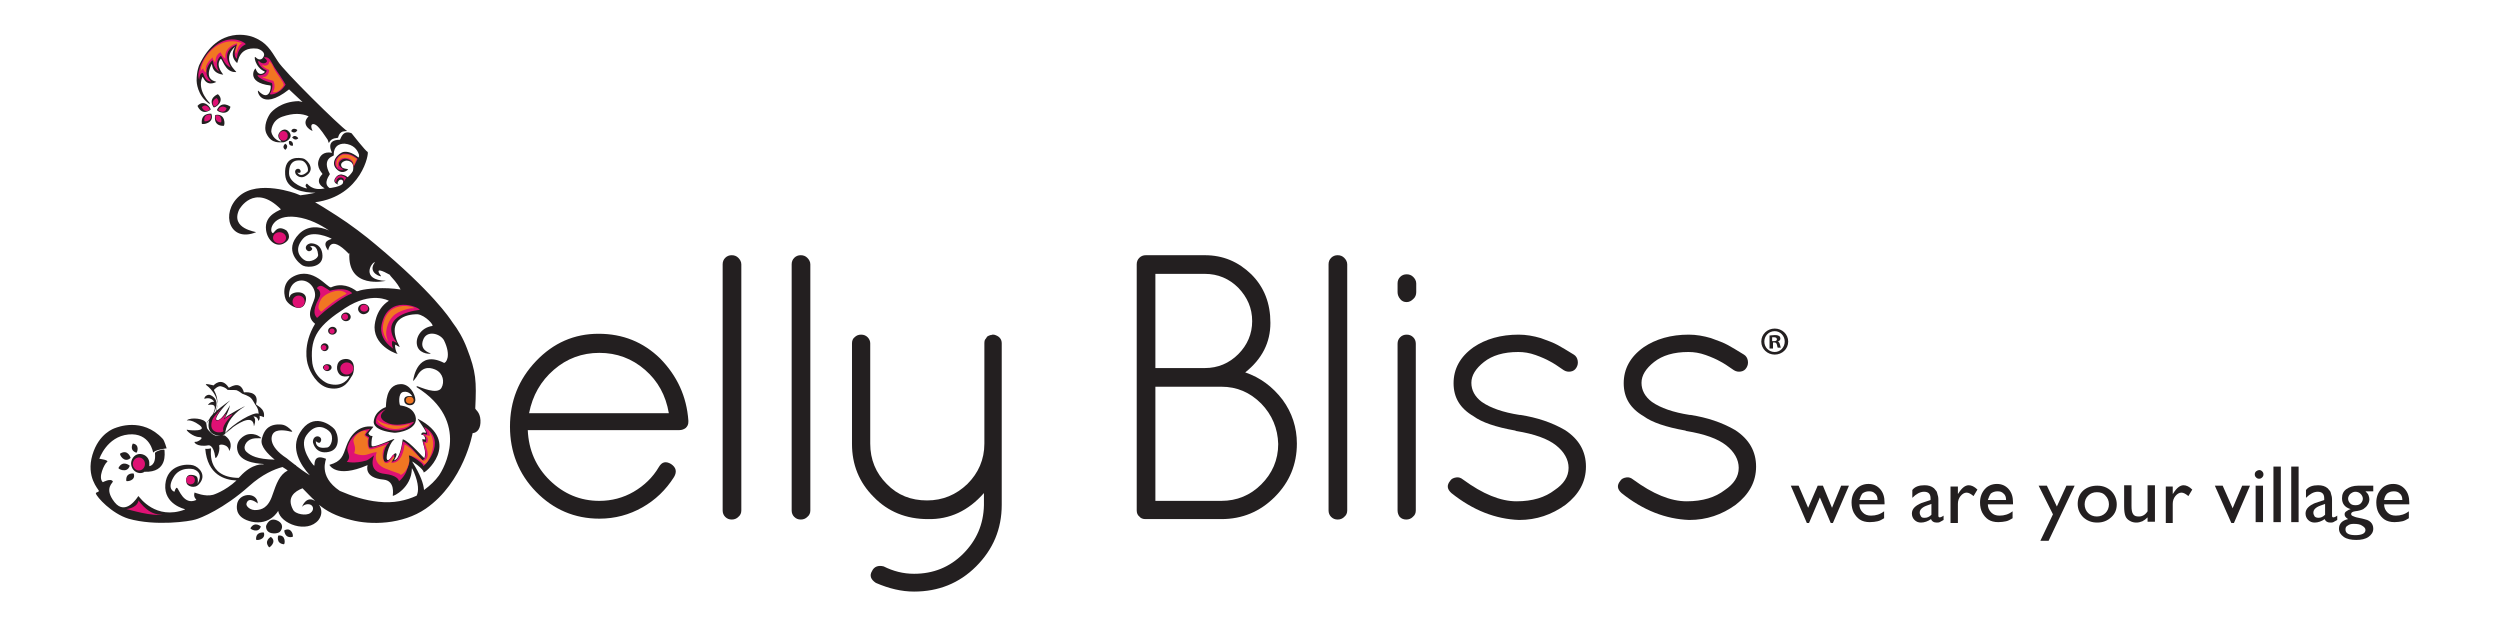 <?xml version="1.0" encoding="utf-8"?>
<!-- Generator: Adobe Illustrator 20.1.0, SVG Export Plug-In . SVG Version: 6.00 Build 0)  -->
<svg version="1.1" id="Layer_1" xmlns="http://www.w3.org/2000/svg" xmlns:xlink="http://www.w3.org/1999/xlink" x="0px" y="0px"
	 viewBox="0 0 576 144" style="enable-background:new 0 0 576 144;" xml:space="preserve">
<style type="text/css">
	.st0{fill:#231F20;}
	.st1{fill:#DF1174;}
	.st2{fill:#F17622;}
</style>
<g>
	<g>
		<g>
			<g>
				<path class="st0" d="M30.8,109.1c0,0-1.9-0.3-1.7,1.7C29.1,111,31.4,110.8,30.8,109.1z M29.9,107.3c0,0-1.6-1.4-2.6,0.5
					C27.1,108,29.3,109.2,29.9,107.3z M37.9,103.7c0-0.4-2.2,0.3-2.2,0.7c0.3,2.9-1.3,3-1.3,3l-0.1,0.2c0.1-0.1,0.1-0.3,0.1-0.4
					c0-0.1,0-0.2,0-0.3c0.1-1.2-0.8-2.2-2-2.3c-1.2-0.1-2.1,0.9-2.2,2.1c0,1.2,0.8,2.2,2,2.3c0.5,0,0.9-0.1,1.2-0.4l-0.1,0.1
					C38.7,108.9,37.9,104.3,37.9,103.7z M30.1,105.5c0,0-0.6-2.1-2.4-1C27.4,104.6,28.6,106.9,30.1,105.5z M30.6,102.2
					c0,0-0.9,1.5,0.8,2.1C31.6,104.4,32.3,102.4,30.6,102.2z M110.7,96.8c-0.1-1.9-1.2-2.4-1.2-2.7c0.3-6.3,0.2-8.4-1.9-13.8
					c-0.9-2.4-2.1-4.4-3.4-6.1c-0.6-0.9-4.5-6.9-17.7-17.9c-2.1-1.8-5.9-4.7-8.9-6.6c-0.4-0.2-2.4-1.6-5-3.1
					C83.4,45.2,85.1,35.1,84.7,35c-0.4-0.1-3.7-4.3-3.7-4.3c-2.2-0.9-2.5,1.5-2.7,1.5c-3.6,0-1.7,3.1-1.8,3c-2.1-0.4-2.8,0.9-3,1.5
					c-0.8,1.9,0.9,3.3,0.8,3.4c-2,2,0.2,3.1,0.5,3.3c-3,0.7-4-1.2-4.1-1.1c-0.7,0.5,0.1,1,0,1.1c-0.1,0.1-4-1-4.1-3.4
					c-0.1-3.4,2.2-3.1,2.9-3c1.1,0.2,1.8,2.1,1.3,2.6c-1.4,1.3-2.1,0.5-2.3,0.1c0.2,0.2,0.5,0.1,0.6,0.1c0.3-0.1,0.2-0.8-0.3-0.9
					c-0.6-0.1-1.1,0.5-0.6,1.3c0.1,0.1,1.2,1.5,2.9-0.2c1.4-1.5-0.6-3.4-1.3-3.5c-0.6-0.1-4.4-0.9-4.1,3.7c0.2,3.6,4.4,4.2,7,4.2
					c-1.3,0.3-2.7,0.5-3.5,0.6c-0.3-0.1-0.7-0.3-1-0.4c0,0-8.7-3.3-13.1,0.6c-4.4,3.9-2.2,10.8,3.9,8.3c0.2-0.1-6-0.7-3.9-5.2
					c0,0,3.4-6.3,9.6-0.1c0.2,0.2-3.9,1.1-3.4,4.8c0.3,2.4,2.4,4.3,4.4,2.9c1.8-1.2,0.3-2.8,0.3-2.8c-2.3-1.5-2.8,0.8-3.2,0.6
					c-0.9-0.6,0-4.4,5.5-3.7c3,0.4,5.6,1.8,7.5,3.1c-2.3-1-4.9-1.2-6.9,0.8c-3.7,3.8,0.1,6.9,0.9,7.3c1.3,0.6,4.6,0.3,4.5-2.3
					c-0.1-3-2.7-2.9-2.9-2.8c-1.1,0.3-1.2,1.3-0.5,1.7c0.5,0.3,1.2-0.3,1-0.6c-0.1-0.1-0.3-0.5-0.6-0.4c0.6-0.2,1.8-0.4,2,1.9
					c0.1,0.9-1.9,1.9-3,1.3c-0.8-0.4-2.9-2.2-0.5-5c2-2.3,6.5-0.1,6.6,0c0.1,0.2-2.6,0.3-0.8,2.7c0.1,0.1,0.2-4,4.8,0.8
					c0,0,0-0.1,0.1-0.2c-0.5,8.5,8.4,6.4,8.4,6.4c-5.9-0.2-3.3-4.3-2.5-4.3c-1.9,2.5,1.6,3.5,1.4,3.2c-1.6-2.1,0.4-1.2,2-0.3
					c0.1,0.1,0.1,0.2,0.2,0.3c1.6,1.7,2,2.6,2.3,3.1c-3.8-0.6-7.8-0.2-9.3,0.2c-0.3,0.1-0.5,0.2-0.8,0.2c-1.3-1-3.5-2-5.9-0.9
					c-0.8,0.3-4.1-4.9-8.7-2.5c-2.9,1.5-2.1,4.9-1.6,5.6c1.1,1.6,4.1,2.8,4.5-0.2c0.3-2.4-3.5-2-3.7-0.8c-0.2,1.2-0.8-2.5,1.7-3.5
					c2.5-0.9,4.6,1.8,4,3.9c-0.5,1.8-2.2,4.1,0.1,5.9c-2.9,4.8-1.9,8.8-1.6,9.6c0.4,1.4,2,4.6,4.7,5.2c3.9,0.8,4.9-2.2,5.4-2.8
					c0.5-0.6,1.1-3.9-1.4-3.9c-2.5,0.1-2,2.5-2,2.5c0.6,2.4,2.9,1.2,2.8,1.5c-0.1,0.3-1.4,2.7-4.8,1.7c-0.2,0-3.6-1.4-3.8-5.4
					c-0.4-5.5,1.6-8.1,7.6-12c6.1-4,10.1-1.7,10.1-1.7c-3.3,2.1-3.3,6.1-3.3,6.1c0,4.7,5.8,6.4,5.3,6.1c-0.4-0.3-0.9-2.5-0.3-2
					c0.2,0.2,0.9,0.5,0.8,0.4c-0.1-0.2-0.2-0.4-0.6-1.2c-2.6-6.6,4.7-6.3,4.7-6.3c1.8,0.2,3.9,2.6,3.4,2.7c-2.7,0.4-4.1,2.9-3.4,4.8
					c0.7,1.8,3.3,1.7,3,1.5c-0.3-0.1-2.6-0.8-1.7-3.1c0.8-2.3,3.9-1.5,4.8,0.1c1.8,3.7,0.4,5.3,0,5.2c-6.1-3.1-7,3.5-7.1,4
					c-0.1,0.5,0.5-0.4,0.8-0.8c1.5-2.9,3.7-1.9,4.4-1.6c1.7,0.8,2.1,2.8,1.3,4.2c-1,1.6-4.8-0.2-5.5-0.4c-0.3-0.1-0.2,0.2-0.2,0.2
					c12.6,7.9,6.2,18.9,5.1,20.4c-0.8,1.1-1.9,2.2-3.4,3.3c-0.1-1.4-0.8-3.5-2.7-6.5c-0.3-0.4,2.7,1.7,2.6,2.4
					c-0.1,0.7,9.1-6.9-1.3-12.3c-0.4-0.2,2.5,3.4,1.7,3.2c-0.7-0.2-1,0.1-0.9,0.5c0,0,0.7-0.3,0.9,1c0,0.2-0.8-0.2-0.7,0.1
					c0.1,0.9,1,2.7,0.5,4.2c-0.1,0.3-3.2-3.7-5-4.3c0,0-0.4,3.6-1.5,4.6c-1.2,0.9,0.4-0.8,0-1.3c-0.4-0.5-1.2,1.4-1.9,1.5
					c-0.8,0.1,0.1-3.6,1.3-4.6c1.2-1.1-4.1,1.8-5,1.4c-0.2-0.1-0.1-1.7,0.1-2.2c0.2-0.4-0.4,0.2-0.9-0.7c-0.1-0.2,1.3-1.6,1.1-1.6
					c-3.5-0.5-5.4,2.2-6.2,4.5c-0.8,2.3-1.1,3.5-3.9,4.3c0,0,1.5,3.2,8.7,0.1c0.2-0.1,0.1,0,0.1,0s-1,2.9,3.7,3.3
					c2.7,0.3,2.1,3.4,2.1,3.7c0,0.3,4.4-1.8,4.4-6.3c0,0,0-0.2,0.5,0.9c1.1,2.7,1.1,4.4,0.6,5.4c-2.4,1.1-5.3,1.8-8.8,1.4
					c-3.1-0.3-6.1-1.3-8.9-2.5c-5.2-3.5-3-7.4-3.2-7.4c-3.1-1.3-2.5,1.6-2.7,1.6c-0.2,0-3.7-4.3-1.8-7c2.3-3.3,4.8-1.5,5.4-0.8
					c1,1.1,0.4,3.4-0.6,3.6c-2.5,0.4-2.7-0.9-2.6-1.6c0,0.4,0.5,0.4,0.6,0.5c0.4,0.2,0.9-0.7,0.4-1.2c-0.6-0.6-1.7-0.2-1.7,1
					c0,0.2,0.6,3,3.7,2.3c2.8-0.6,2.2-4.2,1.2-5.3c-0.7-0.8-4.9-4.1-7.9,0.9c-2.2,3.6,0.1,7.4,2.3,9.8c-1.3-0.8-2.4-1.6-3.3-2.3
					c0.1,0,0.1,0,0.2,0c-0.1,0-0.2-0.1-0.3-0.1c-1.2-0.9-1.9-1.5-1.9-1.5c-4.5-2.9-3.7-5.4-2.9-6c1.1-0.9,3.6-0.2,3.6-0.2
					s0.7,0.2,0.5-0.1c-1.6-1.7-2.4-1.5-3.5-1.5c-1.1,0.1-2.9,0.5-3.5,3.5c-0.3,1.5,1.3,3.2,3,4.6c-4.1-0.1-5.5-0.9-6.5-1.8
					c-1-0.9-0.2-2.6,1.3-3c1.2-0.3,2.3,0,2.1-0.2c-1.7-1.5-3.5-0.7-3.5-0.7s-2.8,1.1-1.9,3.9c0.9,2.8,5.7,2.7,5.9,2.8
					c0.1,0,0,0.1,0,0.1s-2.5-0.4-5.4,2.8c-0.1,0.1-0.2,0.2-0.3,0.3c-7.8-0.1-6.2-6.9-6.4-6.8c-0.8,0.2-1.3,0.1-1.3,0.1
					c0.5,6,4.5,7.2,7.2,7.3c-2.7,2.5-5.4,3.3-5.4,3.3c-1.9,0.5-4.1-0.5-4.2-0.5c-0.1-0.1-0.1,0.1-0.1,0.1c-0.3,1.1,0.6,1.5,0.4,1.6
					c-2.9,1.3-4-2.6-4.4-2.8c-0.3-0.2-0.6,0.9-0.6,0.9s-1.8-0.5-0.3-3.2c1.5-2.8,4.7-2,4.7-2c2.6,0.9,0.9,3.4,0.9,3.4
					c0.1-0.2,0.2-1.1-0.1-1.6c-0.3-0.4-1-0.5-1.5-0.5c-1.3,0.1-1,1.7-0.9,1.9c0.1,0.6,1.8,1.5,2.9,0.2c1.8-2,0-3.9-1.4-4.3
					c-1.4-0.4-6-0.2-6.4,4.4c-0.4,4.6,4.5,5.7,4.5,5.7l0,0.1c-6.7,2.5-10.4-2.8-10.6-3c-0.2-0.2-0.2,0-0.2,0s-2.8,4.6-5.4,1.3
					c-2.6-3.3-0.2-4.5-0.4-4.8c-0.5-0.8-2.3,0.2-2.3,0.2c-1.2-1.1,0.4-4.2,0.9-4.6c0.8-0.5-1.7-0.8-1.7-0.8s1.7-5.1,6.7-5.6
					c5-0.5,5.7,4.2,5.7,4.2c0.4-0.7,3.1-1,3.1-1s-0.5-1.8-0.9-2.2c-4.7-5.1-10.6-2.6-10.9-2.5c-0.3,0.1-3.8,1.2-5.3,6.2
					c-1.5,5.1,1.4,7.9,1.5,8.3c0,0.3-0.8,0.3-0.7,0.6c0.2,0.8,3.6,4.6,7.5,5.8c6.3,1.8,14.2,0.6,15.4,0.2c1.2-0.3,6.6-2.5,12.4-7.7
					c3-2.7,5.8-3.9,7.7-4.4c0.6,0.4,1,0.6,1.2,0.8c-1.9,1-2.6,3-3.5,5.6c-1,3.1-2.6,3.4-3.6,3.5c-1.5,0.2-2.6-0.9-2.4-1.5
					c0.5-1.8,2.6,0,2.6,0c-0.1-2.8-4.6-2.5-4.8,0.4c-0.1,0.9-0.1,3,3.4,3.8c4.3,0.9,6.1-2.5,6.1-2.5c0.5,3,6.7,5.3,9.3,2.1
					c0.9-1.2,0.8-2.5,0.1-3.5c1.7,1.4,3.8,2.6,7.4,3.5c4.5,1.2,11.8,1.1,17.2-2.6c8.8-6.1,10.8-17.4,10.8-17.4
					C110,99.7,110.8,98.7,110.7,96.8z M76.9,35.8c-0.1-2.8,2.2-2.7,2.5-2.7c2,0.2,2.9,1.3,3.3,2.5c0.1,0.5-0.1,0.7-0.1,0.7
					C81,35,79.9,34.9,79.2,35c-1.2,0.2-3.5,2.5-1.4,4.2c1.3,1.1,2.5-0.2,2.4-0.2c-0.1-0.1-1.3-0.1-1.5-0.6c-0.5-0.9,0.7-1.4,1.2-1.4
					c1.4,0.1,1.7,1.2,1.4,2.4c-0.1,0.3-1.2,1.6-1.3,1.4c-0.3-0.4-1-0.5-1.3-0.6c-0.1,0-0.9-0.1-1.5,0.9c-0.7,1.2,1,1.5,0.8,1.4
					c-0.2-0.1-0.4-0.2,0-0.8c0.4-0.6,1.3-0.3,1,0.5c-0.3,0.8-3.1,1.2-3.1,1.1c-1.6-1.1,0.1-3,0.1-3.2C74,36.4,76.9,36,76.9,35.8z
					 M71.3,116.2c0.9,0.2,1.2,1.3,0.2,2c-0.9,0.7-3.5,0.3-4-0.8c-1.5-2.8,0.4-4.2,2.2-4.9c1,1,1.9,2,2.9,2.9
					c-0.2-0.1-0.5-0.2-0.7-0.3c-1.7-0.4-2.4,1.9-2.4,1.9C69.5,116.7,70.3,116,71.3,116.2z M59,124.3c0,0.3,2.3,0.1,1.8-1.6
					C60.8,122.7,58.9,122.4,59,124.3z M65.5,122.2c0,0,0,1.9,1.9,1.5C67.7,123.5,67.2,121.3,65.5,122.2z M64.1,123.4
					c0,0-0.6,1.8,1.3,2C65.7,125.4,65.9,123.1,64.1,123.4z M62.4,123.7c0,0-1.7,0.9-0.4,2.4C62.1,126.2,63.9,124.8,62.4,123.7z
					 M60.1,121.3c0,0-1.4-1.3-2.4,0.4C57.6,121.9,59.6,123,60.1,121.3z M64.2,120.1c-2.2-1.3-2.9,1.1-2.9,1.1
					c-0.1,2,2.4,1.9,3.1,1.4C64.8,122.3,65.6,121,64.2,120.1z M93.2,92.6c0.2,0.9,2.3,1.3,2.5-0.4c0-1.4-1.4-3.8-3.4-3.7
					c-3.6,0.1-3.3,4.9-3.4,5.3c0,0-2.6,0.8-2.8,3.4c0,0.4,0.1,2,4.7,2.5c0.7,0.1,5.9-0.7,4.9-3.9c-0.8-2.3-3.3-2.3-3.5-2.4
					c-0.2-0.1-0.6-2.8,0.7-3.1c1.4-0.3,2.1,1,2.1,1S92.7,90.8,93.2,92.6z M78.6,73c0,0.5,0.5,1,1.1,1c0.6,0,1.1-0.4,1.1-1
					c0-0.5-0.5-1-1.1-1C79.1,72,78.6,72.5,78.6,73z M75.4,85.5c0.5,0,1-0.4,1-0.8c0-0.5-0.4-0.8-1-0.8s-1,0.4-1,0.8
					C74.5,85.1,74.9,85.5,75.4,85.5z M85.1,71.2c0-0.6-0.6-1.2-1.3-1.2c-0.7,0-1.3,0.5-1.3,1.2c0,0.6,0.6,1.2,1.3,1.2
					C84.6,72.3,85.1,71.8,85.1,71.2z M75.7,80c0-0.5-0.4-0.9-0.9-0.9c-0.5,0-0.9,0.4-0.9,0.9s0.4,0.9,0.9,0.9
					C75.3,80.9,75.7,80.5,75.7,80z M77.6,76.2c0-0.5-0.4-0.9-1-0.9c-0.5,0-1,0.4-1,0.9c0,0.5,0.4,0.9,1,0.9
					C77.1,77.1,77.6,76.7,77.6,76.2z M68.7,31.9c0.1-0.1-0.8-1.1-1.4-0.2C67.3,31.6,67.9,32.6,68.7,31.9z M66.6,32.5
					c0,0-0.3,1.1,0.8,1.1C67.6,33.6,67.6,32.3,66.6,32.5z M68.5,30c0.1-0.1-1.1-0.8-1.4,0.2C67.1,30.3,68,31,68.5,30z M65.7,34.5
					c0.1,0.1,1-0.9,0-1.4C65.7,33.2,64.8,33.8,65.7,34.5z M45.9,100.7c1.4,0-0.3,1.2-0.9,1.1c-0.6-0.1,0.3,1.3,3,0.8
					c0,0,1.2-0.3,1.6,2.8c0.1,0.6,1.2-1.2,0.9-2.7c-0.1-0.5,2.2-0.4,2.3,1.2c0,0.1,1.2-1.8-0.8-3.4c-0.8-0.7-1.9,0.6-3.3-0.7
					c-1.4-1.3-0.9-1.2-1.2-2.3c-0.3-1.1-3.5-1.4-4.4-0.7c-0.3,0.3,0.6-0.5,2.8,1.1c2.2,1.6-2.3,1.3-2.8,1.1
					C42.6,99,44.5,100.7,45.9,100.7z M56.2,90.4c-0.9-3.1-3.4-0.9-3.5-1.1c-1.7-2.6-3.5-0.5-3.5-0.5s-2.2-0.6-1.7-0.1
					c0,0,3.6,2.5,2.3,6.1c-0.2,0.2-0.4,0.3-0.6,0.5c0.8-1.5,1.3-3.4-0.8-4.3c-0.6-0.2-1.4,0.4-1.3,0.9c0,0,1.4-0.6,2.2,0.6
					c0.1,0.2-0.7-0.2-1.4,0.8c-0.1,0.1,2.3-0.7,1.4,1.5c-0.1,0.3-0.2,0.6-0.4,0.8c-0.3,0.3-0.5,0.6-0.6,0.8c0,0.1,0,0.1-0.1,0.2
					c-0.2,0.3-0.5,0.6-0.7,1c0,0,0.3-0.3,0.7-0.8c0,0.2-0.1,0.3-0.1,0.5c-0.1,0.1-0.1,0.1-0.2,0.2c0,0,0.1-0.1,0.2-0.2
					c-0.6,3.5,3.4,3.4,3.8,2.6c0,0,0-3.5,4.4-6.2c0.9-0.6-3.9,1.9-4.5,2.6c0.3-0.5,1-1.9,1.2-2.9c0-0.2-1.7,3.4-2.9,3.4
					c-1.2,0,1.4-3.2,2.9-4.5c0.2-0.2-1.9,1.3-3.3,2.5c0.5-1.3,0.7-3-0.4-4.9c-0.1-0.1,1-1.1,1.6-0.9c0.4,0.1,1.1,0.3,1.5,0.8
					c0.1,0.1,1.5,0,2.1,0.1c0.5,0.2,1.2,0.7,1.3,0.8c0.2,0.1,1.6,0.5,2.1,1.1c0.3,0.3,0.7,1.1,0.9,1.4c0.9,1.2,0.7,1.8,0.8,2.1
					c0,0,0,0-0.1,0c-1-0.5-5.9,2.3-7.8,4.7c0,0,0.6-0.5,1.5-1.2c-0.4,0.4-0.9,0.8-1.4,1.3c0.7-0.6,1.3-1.2,1.9-1.7
					c2-1.4,4.7-2.8,4.8-0.2c0,0.1,0.7-1.6-0.1-2.2c-0.1-0.1,1-0.1,1.1,0.9c0,0.2,0.5-0.3,0.3-1.1c0.7,0.1,1,0.4,1,0.3
					c0.4-2.1-1.9-2.7-1.8-3C59.9,89.9,56.2,90.4,56.2,90.4z M50,25.3c-0.2,0.3,2.5,1.7,3.1-0.7C53.1,24.6,51.1,23,50,25.3z
					 M48.7,26.2c0,0-2.5-0.3-2.2,2.3C46.6,28.8,49.5,28.4,48.7,26.2z M48.2,23.9c0,0,0.2,0,0.2-0.1c0,0-3.1-2.9-1.8-6
					c0.2-0.6,0.5,2.4,3.2,1.1c0.3-0.2-3-0.1-1.1-4c0.4-0.9-0.5,1.9,2.7,2.3c0.2,0-1.9-1.9-0.6-3.6c0.4-0.5,0.9,3.2,3.6,3
					c0.4,0-3.7-2.7-0.2-5.9c0.3-0.3-1.7,1.9,0.4,3.8c0.3,0.2,0.1-3.8,4.6-3.3c0.3,0,2.5,0.8,1.3,2.2c0,0-0.6,0.8-1.6-0.2
					c-0.5-0.6-0.2,2.3,2.1,3.3c0.2,0.1-1.4,1.5-2.1-0.7c-0.1-0.3-2.5,3.2,3.4,3.9c0.3,0-0.1,4.1-2.8,1.2c-0.4-0.4,0.4,5,7.1-0.3
					c0,0,1.3,1.2,3.1,2.9c-0.5-0.1-0.9-0.2-0.9-0.2c-4.1,0.1-6.1,2.3-6.5,2.8c-0.6,0.8-1.7,3-0.9,4.7c1.2,2.5,3.2,1.9,3.7,2
					c0.5,0.1,2.6-0.9,1.6-2.3c-1.1-1.4-2.2-0.1-2.2-0.1c-1.1,1.3,0.5,2.1,0.3,2.2c-0.2,0.1-2-0.5-2.3-2.3c0-0.1,0-2.5,2.5-3.4
					c2.6-0.9,4.5-0.8,6.1-0.1c-2.1,2.1,1.1,3.6,0.9,3.3c-0.6-1.2-0.2-1.9,0.8-1.3c0.9,0.6,2.2,2.7,2.7,3.4c0.2,0.5,0.2,0.8,0.3,0.7
					c0.6-1.3,2-1,2.1-1.2c0.2-0.9,0.7-1.3,1.1-1.4c0.3,0,0.5-0.1,0.7-0.1c0.1,0,0.2,0,0.2,0c0.1,0,0.1,0,0.1,0
					c-1.7-1.1-14.7-13.9-16-16.1c-1.7-2.7-2.6-4.3-5.5-5.5c-0.7-0.3-8.2-3-12.6,6.4c0,0-0.6,1.3-0.6,3.6
					C45.3,18.8,45.4,22,48.2,23.9z M48.5,25.3c0.3-0.2-1.4-2.7-3-0.9C45.5,24.4,46.4,26.8,48.5,25.3z M50.2,21.7c0,0-2.4,0.9-1,3
					C49.5,25,52,23.3,50.2,21.7z M51.5,29c0.4,0,0.5-3-1.9-2.5C49.6,26.5,48.9,29,51.5,29z"/>
			</g>
		</g>
		<g>
			<path class="st1" d="M87.9,74.9c-0.7,3.7,3.2,5.7,2.8,5.5c-0.4-0.2-0.6-2.1-0.1-1.8c0.2,0.1,0.9,0.5,0.8,0.3
				c-0.1-0.1-0.6-0.7-0.9-1.4c-2.2-5.4,6.2-6.1,6.2-6.1C96.7,70.8,89.3,67.7,87.9,74.9z"/>
			<path class="st1" d="M37.5,118.4c0.2-0.1-2.4,1.2-5.6-3.1c0,0,0,1.6-2.8,2C29.1,117.2,35.7,119.3,37.5,118.4z"/>
			<path class="st1" d="M91.9,110.8c0-0.3-0.6-1.3-3.1-1.6c-4.4-0.4-2.6-4.3-2.6-4.3s-1.2,1-1.8,1.2c-2.7,0.8-4.5,0.3-4.5,0.3
				c1.3-1.4-0.2-2,0.2-3.5c0.7-2.2,2.2-3.7,5.1-4.1c0.2,0-1.1,1.2-1,1.4c0.3,0.4,1,0.4,0.8,0.8c-0.2,0.4-0.1,2.1,0.1,2.1
				c0.8,0.4,5.5-2,4.4-1c-1.1,1-1.5,3.8-0.9,4.2c1,0.7,1.8-2,2.2-1.5c0.4,0.5-1.4,2,0.2,1.4c1.3-0.5,1.8-4.5,1.8-4.5
				c1.7,0.6,4.3,4.4,4.6,4.3c1.4-0.7,0.1-3.4,0.1-4.2c0-0.3,0.5,0.2,0.6,0c0.4-1.1-0.5-1.5-0.6-1.6c-0.1-0.3,0-0.3,0.7-0.1
				c0.7,0.2-0.7-1.9-0.4-1.7c5.6,3.3-0.4,9.6-0.3,8.9c0.1-0.6-3.5-2.8-3.4-2.4c0.3,1.4,0.2,2-0.3,3.2
				C93.4,109.7,91.8,111.1,91.9,110.8z"/>
			<path class="st1" d="M76,67c0,0,3.5-1.1,5.1,0.5c0.2,0.2-0.9,0.1-4.5,2.8c-3.1,2.3-3.5,3.1-3.6,2.9c-0.3-0.4-1.3-1.2,0.5-4.5
				c0.8-1.4-0.3-2.2-0.4-2.2c-0.3,0,0.4-1,1.3-0.5C75.5,66.6,75.7,66.8,76,67z"/>
			<ellipse class="st1" cx="83.9" cy="71" rx="0.9" ry="0.8"/>
			<ellipse class="st1" cx="65.3" cy="31.3" rx="1" ry="1.1"/>
			<ellipse class="st1" cx="68.8" cy="69.5" rx="1.4" ry="1.4"/>
			<ellipse class="st1" cx="64.4" cy="54.8" rx="1.5" ry="1.3"/>
			<ellipse class="st1" cx="32" cy="106.9" rx="1.4" ry="1.5"/>
			<ellipse class="st1" cx="43.9" cy="110.6" rx="1" ry="1"/>
			<ellipse class="st1" cx="79.9" cy="84.9" rx="1.5" ry="1.4"/>
			<ellipse class="st1" cx="79.5" cy="73" rx="0.7" ry="0.7"/>
			<ellipse class="st1" cx="76.5" cy="76.3" rx="0.6" ry="0.6"/>
			<ellipse class="st1" cx="74.6" cy="80.1" rx="0.6" ry="0.6"/>
			<ellipse class="st1" cx="75.2" cy="84.7" rx="0.6" ry="0.6"/>
			<path class="st1" d="M51.5,99.3c0,0-0.8-0.9,2-3.7c0.5-0.6-2,0.9-2.2,1.4c-0.2,0.4,0.6-0.7,0.8-1.7c0-0.1-1.2,1.6-2.1,1.6
				c-0.9,0,0.3-2,1.2-3c0.2-0.2-2.1,2.1-2.3,2.9C47.8,100,51.2,99.9,51.5,99.3z"/>
			<g>
				<path class="st1" d="M65.4,18.8c-1.4-2.3-1.9-2.6-2.9-4.6c-0.8-1.5-1.8-0.9-1.7-0.9c0.2,0.1,1.1,0.7,0.5,1.1
					c0,0-0.7,0.6-1.6-0.3c-0.5-0.5-0.2,1.4,1.7,2.1c0.2,0.1-0.4,1.4-2,1.1c-0.3,0,0.4,1.1,3.2,1.8c0.2,0.1,0.3,1.4-0.4,2.5
					c-0.2,0.4,2.2,0.2,3.6-2.1"/>
			</g>
			<path class="st1" d="M48.5,26.4c0,0-1.7-0.2-1.4,1.5C47.1,28.1,49.1,27.9,48.5,26.4z"/>
			<path class="st1" d="M49.9,22.6c0,0-1.5,0.6-0.6,1.9C49.5,24.7,51.1,23.7,49.9,22.6z"/>
			<path class="st1" d="M49.7,26.6c0,0-0.4,1.5,1.2,1.6C51.1,28.2,51.2,26.3,49.7,26.6z"/>
			<path class="st1" d="M46.5,24.7c0,0,0.6,1.5,1.8,0.6C48.5,25.2,47.5,23.6,46.5,24.7z"/>
			<path class="st1" d="M52.2,24.9c0,0-1.2-1-1.9,0.4C50.2,25.5,51.9,26.4,52.2,24.9z"/>
			<g>
				<path class="st1" d="M56.6,10.2c0.3-0.1-4.1-3.5-8.7,2c0,0-1.6,2-2,3.9c-0.1,0.3-0.4,1.3,0,2.3c0,0,0-1.4,0.7-1.6
					c0.4-0.1,0.3,1.8,2,2c0.3,0-2.6-1.7,0.2-4.8c0.5-0.5-0.1,1.3,1.7,2.5c0.1,0.1-1.4-1.8,0.3-3.6c0.3-0.3,0.8,2.1,2.3,2.6
					c0.3,0.1-2.7-3.5,1.4-5.2c0.3-0.1-1.1,2.1,0,3.2C54.8,13.8,54.2,11.4,56.6,10.2z"/>
			</g>
			<path class="st1" d="M82.4,36.6c-1.5-1.2-2.4-1.2-3.1-1.2c-1,0-3.1,1.8-1.5,3.5c0.4,0.4,1.4,0.2,1.3,0.1
				c-0.1-0.1-0.6-0.3-0.9-0.8c-0.5-0.8,0.6-1.8,1.6-1.6c0.8,0.1,1.9,0.8,1.6,1.9C81.3,38.9,82.4,36.6,82.4,36.6z"/>
			<path class="st1" d="M79.8,41c-0.6-0.5-1.1-0.6-1.4-0.6c-0.4,0-1.3,0.5-1.2,1.3c0,0.3,0.4,0.4,0.3,0.4c-0.1,0,0-0.5,0.1-0.7
				c0.3-0.4,0.6-0.6,1.1-0.5c0.4,0.1,0.7,0.4,0.4,1C79,42.1,79.8,41,79.8,41z"/>
			<path class="st1" d="M88.9,94.3c0,0-2.5,0.9-2.3,3.1c0,0.7,5.6,3.8,8.8-0.2c0.2-0.2-4,1.5-6.4,0.1C88.4,97,86.6,96,88.9,94.3z"/>
		</g>
		<g>
			<path class="st2" d="M90.5,72.9c-1.1,1.1-2.2,3.8-1,5.8c0.1,0.2-1.7-1.5-1.2-4c0.5-2.8,2.2-4,4.5-4.2c1.9-0.1,3.5,0.7,2,0.5
				C94.7,71,91.8,71.5,90.5,72.9z"/>
			<path class="st2" d="M92.2,109.3c0-0.2-1.1-0.4-3.3-1.3c-3.3-1.3-2.1-3.8-2.1-3.8s-0.4-0.1-1.8,0.4c-1.7,0.7-3.4-0.2-3.4-0.2
				c0.5-1.3-0.1-2.1-0.2-2.9c0-0.8,1.7-2.6,3-2.2c0.2,0.1-0.5,0.7-0.4,1c0.2,0.4,0.9,0.5,0.8,0.9c-0.2,0.4-0.1,2.2,0.4,2.3
				c0.9,0.2,4.6-1.6,3.6-0.7c-1,0.9-0.7,3.4-0.1,3.8c1.1,0.6,1.8-1.7,2.1-1.4c0.4,0.4-1.6,1.8,0,1.4c2.2-0.5,2.4-4.2,2.4-4.2
				c1.6,0.6,4.1,4,4.4,3.8c1.9-0.8,0.4-3.3,0.3-4.1c0-0.3,0.4,0.2,0.6-0.2c0.4-1-0.4-1.4-0.4-1.5c-0.1-0.3,0-0.1,0.7,0
				c0.7,0.2-0.4-1.5-0.1-1.2c2.8,3.3-0.6,8.2-1,7.7c-0.9-1.2-3.6-2.3-3.5-1.9c0.3,1.3,0,1.8-0.4,2.9
				C93.1,109.2,92.2,109.6,92.2,109.3z"/>
			<path class="st2" d="M76.7,67.2c0,0,2-0.7,3.1,0.4c0.2,0.2-0.6,0.2-3.2,2.1c-2.2,1.7-2.5,2.2-2.6,2.1c-0.2-0.3-1.3-0.5,0-2.9
				C74.7,67.9,76.2,67.3,76.7,67.2z"/>
			<ellipse class="st2" cx="94.4" cy="92.2" rx="0.9" ry="0.8"/>
			<g>
				<path class="st2" d="M65.2,19c-1.2-1.9-1.6-2.2-2.4-3.9c-0.5-1.1-1-0.9-0.9-0.9c0.2,0.1,0.1,0.6-0.3,0.8c0,0-0.6,0.3-1,0
					c-0.4-0.3-0.2,0.5,1.4,1.1c0.1,0.1-0.2,1.9-1.5,1.6c-0.2,0,0,0.3,2.4,0.9c0.2,0,0.7,1.6,0,2.5c-0.2,0.3,1.4,0.5,2.5-1.5"/>
			</g>
			<g>
				<path class="st2" d="M55.7,10c0.2-0.1-4-1.9-7.5,2.1c-1.6,1.9-1.9,3.4-2,4.5c0,0,0.1-0.6,0.6-0.8c0.2-0.1-0.2,0.4,0.7,0.9
					c0.2,0.1-0.9-1.3,1.3-3.3c0.5-0.4-0.2-0.1,0.8,1c0.1,0.1-0.2-1.6,1.1-2.3c0.3-0.2,0.2,0.6,1.2,1.4c0.2,0.2-0.8-2.3,2.6-3.5
					c0.5-0.2-0.5,1.6-0.2,2.3C54.5,12.6,54.7,10.3,55.7,10z"/>
			</g>
			<path class="st2" d="M82.2,36.6c-1.5-1-2-1-2.9-1c-0.5,0-1.8,0.5-1.8,2.2c0,0.5,0.4,0.8,0.4,0.7c-0.1-0.5-0.2-0.6,0-1.1
				c0.4-0.9,1.1-1.1,2-1c0.8,0.1,1.8,0.8,1.5,1.8C81.4,38.5,82.2,36.6,82.2,36.6z"/>
			<path class="st2" d="M89.1,98.5c0,0-2.1-0.9-2.2-1.8c0-0.3,0.1,0.8,3.5,1.3c2.4,0.4,4-0.5,4-0.3c-0.1,0.4-1.1,0.9-2.1,1
				C91.1,99,90,98.8,89.1,98.5z"/>
		</g>
	</g>
	<g>
		<g>
			<path class="st0" d="M412,78.7c0,1.7-1.4,3-3.1,3c-1.7,0-3.1-1.3-3.1-3c0-1.7,1.4-3,3.1-3C410.6,75.7,412,77,412,78.7z
				 M406.5,78.7c0,1.3,1,2.4,2.4,2.4c1.3,0,2.3-1.1,2.3-2.4c0-1.3-1-2.4-2.3-2.4C407.5,76.3,406.5,77.4,406.5,78.7z M408.4,80.3
				h-0.7v-3c0.3,0,0.7-0.1,1.2-0.1c0.6,0,0.8,0.1,1,0.2c0.2,0.1,0.3,0.4,0.3,0.6c0,0.4-0.3,0.6-0.6,0.7v0c0.3,0.1,0.4,0.3,0.5,0.7
				c0.1,0.5,0.2,0.6,0.2,0.7h-0.7c-0.1-0.1-0.1-0.4-0.2-0.7c-0.1-0.3-0.2-0.5-0.6-0.5h-0.3V80.3z M408.4,78.6h0.3
				c0.4,0,0.7-0.1,0.7-0.4c0-0.3-0.2-0.5-0.7-0.5c-0.2,0-0.3,0-0.4,0V78.6z"/>
		</g>
		<path class="st0" d="M158.6,96.9v0.3c0,0.6-0.2,1-0.6,1.4c-0.4,0.3-0.9,0.5-1.5,0.5h-34.9c0.2,4.6,1.9,8.5,5.1,11.6
			c3.2,3.1,7,4.7,11.4,4.7c2.8,0,5.5-0.7,7.9-2.1c2.4-1.4,4.4-3.3,5.8-5.7c0.7-1.2,1.6-1.4,2.8-0.7c1.2,0.8,1.4,1.8,0.7,3
			c-1.9,3-4.3,5.3-7.3,7c-3,1.7-6.3,2.6-9.9,2.6c-5.7,0-10.6-2.1-14.6-6.2c-4-4.1-6-9.2-6-15c0-5.9,2-10.9,6-15.1
			c4-4.2,8.8-6.3,14.4-6.3c5.6,0,10.3,1.9,14.2,5.7C156,86.6,158.2,91.3,158.6,96.9z M148.6,85.2c-3-2.6-6.5-3.9-10.5-3.9
			c-4,0-7.5,1.3-10.5,3.9c-3,2.6-4.9,5.9-5.7,10h32.2C153.4,91.1,151.6,87.8,148.6,85.2z"/>
		<path class="st0" d="M166.5,117.6V60.9c0-0.6,0.2-1.1,0.6-1.5c0.4-0.4,0.9-0.6,1.5-0.6c0.6,0,1.1,0.2,1.5,0.6
			c0.4,0.4,0.7,0.9,0.7,1.5v56.7c0,0.6-0.2,1.1-0.7,1.5c-0.4,0.4-0.9,0.6-1.5,0.6c-0.6,0-1.1-0.2-1.5-0.6
			C166.7,118.7,166.5,118.2,166.5,117.6z"/>
		<path class="st0" d="M182.4,117.6V60.9c0-0.6,0.2-1.1,0.6-1.5c0.4-0.4,0.9-0.6,1.5-0.6c0.6,0,1.1,0.2,1.5,0.6
			c0.4,0.4,0.7,0.9,0.7,1.5v56.7c0,0.6-0.2,1.1-0.7,1.5c-0.4,0.4-0.9,0.6-1.5,0.6c-0.6,0-1.1-0.2-1.5-0.6
			C182.6,118.7,182.4,118.2,182.4,117.6z"/>
		<path class="st0" d="M229,77.1c1.2,0.3,1.8,1,1.8,2v37.2c0,5.6-2,10.3-5.9,14.2c-3.9,3.9-8.7,5.8-14.3,5.8c-2.9,0-5.8-0.7-8.8-2
			c-1.2-0.8-1.5-1.7-0.9-2.7c0.5-1.1,1.5-1.4,2.7-1.1c2.2,1.1,4.5,1.7,7,1.7c4.4,0,8.2-1.5,11.3-4.6c3.1-3.1,4.7-6.8,4.8-11.2v-2.8
			c-3.6,4.1-7.9,6.1-12.9,6c-5,0-9.2-1.7-12.5-5.1c-3.4-3.4-5-7.5-5-12.2V79.1c0-0.6,0.2-1.1,0.6-1.4c0.4-0.4,0.9-0.6,1.5-0.6
			c0.6,0,1.1,0.2,1.5,0.6c0.4,0.4,0.6,0.9,0.6,1.4v23.1c0,3.7,1.3,6.8,3.8,9.3c2.5,2.6,5.6,3.8,9.3,3.8c3.6,0,6.7-1.3,9.3-3.8
			c2.5-2.5,3.9-5.6,3.9-9.3V79.1c0-0.5,0.1-0.8,0.2-0.9c0.1-0.1,0.2-0.3,0.3-0.4c0-0.2,0.3-0.4,0.9-0.6h0.2c0.1-0.1,0.2-0.1,0.3-0.1
			H229z"/>
		<path class="st0" d="M261.9,117.6V60.9c0-0.6,0.2-1.1,0.6-1.5c0.4-0.4,0.9-0.6,1.5-0.6h13.6c4.2,0,7.7,1.5,10.7,4.4
			c3,3,4.4,6.7,4.4,11.2c0,4.5-1.9,8.3-5.8,11.4c3.5,1.2,6.3,3.3,8.6,6.3c2.2,3,3.3,6.4,3.3,10.1c0,4.8-1.7,8.9-5.1,12.3
			c-3.4,3.4-7.5,5.1-12.3,5.1h-17.5c-0.6,0-1.1-0.2-1.4-0.6C262.1,118.7,261.9,118.2,261.9,117.6z M266.2,84.8h11.4
			c3,0,5.6-1.1,7.7-3.2c2.1-2.1,3.2-4.7,3.2-7.6c0-3-1.1-5.5-3.2-7.7c-2.1-2.1-4.7-3.2-7.7-3.2h-11.4V84.8z M266.2,115.4h15.2
			c3.6,0,6.7-1.3,9.2-3.8c2.5-2.5,3.9-5.6,3.9-9.3c-0.1-3.6-1.4-6.7-3.9-9.3c-2.6-2.6-5.6-3.9-9.2-3.9h-15.2V115.4z"/>
		<path class="st0" d="M306.1,117.6V60.9c0-0.6,0.2-1.1,0.6-1.5c0.4-0.4,0.9-0.6,1.5-0.6c0.6,0,1.1,0.2,1.5,0.6
			c0.4,0.4,0.7,0.9,0.7,1.5v56.7c0,0.6-0.2,1.1-0.7,1.5c-0.4,0.4-0.9,0.6-1.5,0.6c-0.6,0-1.1-0.2-1.5-0.6
			C306.3,118.7,306.1,118.2,306.1,117.6z"/>
		<path class="st0" d="M322,67.3v-2c0-0.6,0.2-1.1,0.6-1.5c0.4-0.4,0.9-0.6,1.5-0.6c0.6,0,1.1,0.2,1.5,0.6c0.4,0.4,0.7,0.9,0.7,1.5
			v2c0,0.6-0.2,1.2-0.7,1.6c-0.4,0.4-0.9,0.7-1.5,0.7c-0.6,0-1.1-0.2-1.5-0.7C322.2,68.4,322,67.9,322,67.3z M322,117.6V79.2
			c0-0.6,0.2-1.1,0.6-1.5c0.4-0.4,0.9-0.6,1.5-0.6c0.6,0,1.1,0.2,1.5,0.6c0.4,0.4,0.6,0.9,0.6,1.5v38.4c0,0.6-0.2,1.1-0.7,1.5
			c-0.4,0.4-0.9,0.6-1.5,0.6c-0.6,0-1.1-0.2-1.5-0.6C322.2,118.7,322,118.2,322,117.6z"/>
		<path class="st0" d="M334.4,113.6c-1-0.9-1.1-1.8-0.3-2.8c0.3-0.5,0.8-0.7,1.4-0.8c0.6-0.1,1.1,0.1,1.6,0.5c4.5,3.3,8.6,5,12.3,5
			c3.7,0,6.6-0.9,8.8-2.6c2.1-1.4,3.2-3.1,3.2-5.1c0-1.9-1-3.7-2.9-5.2c-1.9-1.5-4.9-2.6-9.2-3.3l-0.2-0.1c-4.5-0.8-7.7-1.9-9.6-3.3
			c-3.1-1.8-4.6-4.3-4.6-7.6c0-3.3,1.5-6.1,4.6-8.3c2.8-1.9,6.3-2.9,10.4-2.9c1.7,0,3.4,0.3,5.1,0.8c1.7,0.6,3,1.1,3.9,1.6
			c0.9,0.5,2.1,1.2,3.7,2.2c0.5,0.3,0.8,0.8,0.9,1.4c0.1,0.6,0,1.1-0.3,1.6c-0.3,0.5-0.7,0.8-1.3,0.9c-0.6,0.1-1.1,0-1.6-0.3
			c-1.4-1-2.5-1.7-3.3-2.1c-0.7-0.4-1.8-0.9-3.2-1.4c-1.4-0.5-2.7-0.7-4-0.7c-3.4,0-6,0.8-7.9,2.3c-1.9,1.5-2.9,3.1-2.9,4.8
			c0,1.7,0.8,3.2,2.4,4.4c2,1.4,4.9,2.4,8.7,3h0.2c3.8,0.6,7.2,1.7,10.3,3.5c3.2,2.1,4.8,4.9,4.8,8.4c0,3.5-1.6,6.4-4.7,8.8
			c-3.2,2.3-6.7,3.5-10.7,3.5C344.6,119.6,339.4,117.6,334.4,113.6z"/>
		<path class="st0" d="M373.6,113.6c-1-0.9-1.1-1.8-0.3-2.8c0.3-0.5,0.8-0.7,1.4-0.8c0.6-0.1,1.1,0.1,1.6,0.5c4.5,3.3,8.6,5,12.3,5
			c3.7,0,6.6-0.9,8.8-2.6c2.1-1.4,3.2-3.1,3.2-5.1c0-1.9-1-3.7-2.9-5.2c-1.9-1.5-4.9-2.6-9.2-3.3l-0.2-0.1c-4.5-0.8-7.7-1.9-9.6-3.3
			c-3.1-1.8-4.6-4.3-4.6-7.6c0-3.3,1.5-6.1,4.6-8.3c2.8-1.9,6.3-2.9,10.4-2.9c1.7,0,3.4,0.3,5.1,0.8c1.7,0.6,3,1.1,3.9,1.6
			c0.9,0.5,2.1,1.2,3.7,2.2c0.5,0.3,0.8,0.8,0.9,1.4c0.1,0.6,0,1.1-0.3,1.6c-0.3,0.5-0.7,0.8-1.3,0.9c-0.6,0.1-1.1,0-1.6-0.3
			c-1.4-1-2.5-1.7-3.3-2.1c-0.7-0.4-1.8-0.9-3.2-1.4c-1.4-0.5-2.7-0.7-4-0.7c-3.4,0-6,0.8-7.9,2.3c-1.9,1.5-2.9,3.1-2.9,4.8
			c0,1.7,0.8,3.2,2.4,4.4c2,1.4,4.9,2.4,8.7,3h0.2c3.8,0.6,7.2,1.7,10.3,3.5c3.2,2.1,4.8,4.9,4.8,8.4c0,3.5-1.6,6.4-4.7,8.8
			c-3.2,2.3-6.7,3.5-10.7,3.5C383.8,119.6,378.6,117.6,373.6,113.6z"/>
	</g>
	<g>
		<path class="st0" d="M424.2,111.9h1.8l-3.7,8.6h-0.5l-2.5-5.9l-2.5,5.9h-0.5l-3.7-8.6h1.8l2.2,5.1l2.2-5.1h1.2l2.1,5.1
			L424.2,111.9z"/>
		<path class="st0" d="M434.3,116.2h-5.9c0,0.8,0.3,1.4,0.8,1.9c0.5,0.5,1.1,0.7,1.9,0.7c1.1,0,2.1-0.3,3-1v1.6
			c-0.5,0.3-1,0.6-1.5,0.7s-1.1,0.2-1.8,0.2c-0.9,0-1.7-0.2-2.3-0.6c-0.6-0.4-1-0.9-1.4-1.6c-0.3-0.6-0.5-1.4-0.5-2.3
			c0-1.3,0.4-2.3,1.1-3.1c0.7-0.8,1.7-1.2,2.8-1.2c1.1,0,2,0.4,2.7,1.2c0.7,0.8,1,1.8,1,3.1V116.2z M428.4,115.2h4.2
			c0-0.7-0.2-1.2-0.6-1.5c-0.4-0.4-0.8-0.5-1.4-0.5s-1.1,0.2-1.5,0.5C428.8,114.1,428.6,114.6,428.4,115.2z"/>
		<path class="st0" d="M446.6,115.2v3.6c0,0.3,0.1,0.4,0.3,0.4c0.2,0,0.5-0.1,0.9-0.4v1c-0.4,0.2-0.7,0.4-0.9,0.5
			c-0.2,0.1-0.5,0.1-0.7,0.1c-0.7,0-1.1-0.3-1.3-0.8c-0.7,0.5-1.5,0.8-2.3,0.8c-0.6,0-1.1-0.2-1.5-0.6c-0.4-0.4-0.6-0.9-0.6-1.5
			c0-0.5,0.2-1,0.6-1.4c0.4-0.4,0.9-0.7,1.6-1l2.1-0.7v-0.4c0-1-0.5-1.5-1.5-1.5c-0.9,0-1.8,0.5-2.7,1.4v-1.8
			c0.6-0.8,1.6-1.1,2.8-1.1c0.9,0,1.6,0.2,2.2,0.7c0.2,0.2,0.3,0.4,0.5,0.6s0.2,0.5,0.3,0.8S446.6,114.5,446.6,115.2z M445,118.6
			v-2.5l-1.1,0.4c-0.6,0.2-1,0.5-1.2,0.7c-0.2,0.2-0.4,0.5-0.4,0.9c0,0.3,0.1,0.6,0.3,0.9s0.5,0.3,0.9,0.3
			C444,119.3,444.5,119.1,445,118.6z"/>
		<path class="st0" d="M451.1,111.9v1.9l0.1-0.1c0.8-1.3,1.6-1.9,2.4-1.9c0.6,0,1.3,0.3,2,1l-0.9,1.5c-0.6-0.5-1.1-0.8-1.6-0.8
			c-0.5,0-1,0.3-1.4,0.8c-0.4,0.5-0.6,1.1-0.6,1.8v4.4h-1.7v-8.4H451.1z"/>
		<path class="st0" d="M463.9,116.2H458c0,0.8,0.3,1.4,0.8,1.9c0.5,0.5,1.1,0.7,1.9,0.7c1.1,0,2.1-0.3,3-1v1.6
			c-0.5,0.3-1,0.6-1.5,0.7s-1.1,0.2-1.8,0.2c-0.9,0-1.7-0.2-2.3-0.6c-0.6-0.4-1-0.9-1.4-1.6c-0.3-0.6-0.5-1.4-0.5-2.3
			c0-1.3,0.4-2.3,1.1-3.1c0.7-0.8,1.7-1.2,2.8-1.2c1.1,0,2,0.4,2.7,1.2c0.7,0.8,1,1.8,1,3.1V116.2z M458,115.2h4.2
			c0-0.7-0.2-1.2-0.6-1.5c-0.4-0.4-0.8-0.5-1.4-0.5s-1.1,0.2-1.5,0.5C458.4,114.1,458.2,114.6,458,115.2z"/>
		<path class="st0" d="M476.1,111.9h1.9l-6,12.7h-1.9l2.9-6.1l-3.3-6.6h1.9l2.3,4.8L476.1,111.9z"/>
		<path class="st0" d="M483.2,111.9c1.3,0,2.3,0.4,3.2,1.2c0.8,0.8,1.3,1.9,1.3,3.1c0,1.2-0.4,2.2-1.3,3c-0.9,0.8-1.9,1.2-3.2,1.2
			c-1.3,0-2.3-0.4-3.2-1.2c-0.8-0.8-1.3-1.8-1.3-3.1c0-1.2,0.4-2.3,1.3-3.1C480.8,112.3,481.9,111.9,483.2,111.9z M483.1,113.4
			c-0.8,0-1.5,0.3-2,0.8c-0.5,0.5-0.8,1.2-0.8,2c0,0.8,0.3,1.5,0.8,2c0.5,0.5,1.2,0.8,2,0.8c0.8,0,1.5-0.3,2-0.8
			c0.5-0.5,0.8-1.2,0.8-2c0-0.8-0.3-1.5-0.8-2C484.6,113.6,483.9,113.4,483.1,113.4z"/>
		<path class="st0" d="M494.8,120.3v-1.1c-0.4,0.4-0.8,0.7-1.2,0.9c-0.5,0.2-0.9,0.3-1.4,0.3c-0.5,0-1-0.1-1.5-0.4s-0.8-0.6-1-1.1
			c-0.2-0.5-0.3-1.2-0.3-2.3v-4.8h1.7v4.8c0,0.9,0.1,1.5,0.4,1.9c0.3,0.4,0.7,0.5,1.3,0.5c0.8,0,1.5-0.4,2-1.2v-6h1.7v8.4H494.8z"/>
		<path class="st0" d="M500.6,111.9v1.9l0.1-0.1c0.8-1.3,1.6-1.9,2.4-1.9c0.6,0,1.3,0.3,2,1l-0.9,1.5c-0.6-0.5-1.1-0.8-1.6-0.8
			c-0.5,0-1,0.3-1.4,0.8c-0.4,0.5-0.6,1.1-0.6,1.8v4.4H499v-8.4H500.6z"/>
		<path class="st0" d="M516.6,111.9h1.8l-3.7,8.6h-0.6l-3.8-8.6h1.8l2.3,5.2L516.6,111.9z"/>
		<path class="st0" d="M520.5,108.3c0.3,0,0.5,0.1,0.7,0.3c0.2,0.2,0.3,0.4,0.3,0.7c0,0.3-0.1,0.5-0.3,0.7c-0.2,0.2-0.4,0.3-0.7,0.3
			c-0.3,0-0.5-0.1-0.7-0.3c-0.2-0.2-0.3-0.4-0.3-0.7c0-0.3,0.1-0.5,0.3-0.7C520.1,108.4,520.3,108.3,520.5,108.3z M519.7,111.9h1.7
			v8.4h-1.7V111.9z"/>
		<path class="st0" d="M523.8,107.5h1.7v12.8h-1.7V107.5z"/>
		<path class="st0" d="M527.9,107.5h1.7v12.8h-1.7V107.5z"/>
		<path class="st0" d="M537.3,115.2v3.6c0,0.3,0.1,0.4,0.3,0.4c0.2,0,0.5-0.1,0.9-0.4v1c-0.4,0.2-0.7,0.4-0.9,0.5
			c-0.2,0.1-0.5,0.1-0.7,0.1c-0.7,0-1.1-0.3-1.3-0.8c-0.7,0.5-1.5,0.8-2.3,0.8c-0.6,0-1.1-0.2-1.5-0.6c-0.4-0.4-0.6-0.9-0.6-1.5
			c0-0.5,0.2-1,0.6-1.4c0.4-0.4,0.9-0.7,1.6-1l2.1-0.7v-0.4c0-1-0.5-1.5-1.5-1.5c-0.9,0-1.8,0.5-2.7,1.4v-1.8
			c0.6-0.8,1.6-1.1,2.8-1.1c0.9,0,1.6,0.2,2.2,0.7c0.2,0.2,0.3,0.4,0.5,0.6s0.2,0.5,0.3,0.8S537.3,114.5,537.3,115.2z M535.7,118.6
			v-2.5l-1.1,0.4c-0.6,0.2-1,0.5-1.2,0.7c-0.2,0.2-0.4,0.5-0.4,0.9c0,0.3,0.1,0.6,0.3,0.9c0.2,0.2,0.5,0.3,0.9,0.3
			C534.7,119.3,535.2,119.1,535.7,118.6z"/>
		<path class="st0" d="M539.6,114.8c0-0.9,0.3-1.6,1-2.1c0.7-0.5,1.6-0.8,2.7-0.8h3.5v1.3H545c0.3,0.3,0.6,0.6,0.7,0.9
			c0.1,0.3,0.2,0.6,0.2,0.9c0,0.4-0.1,0.9-0.4,1.3c-0.2,0.4-0.6,0.7-1,1c-0.4,0.2-1,0.4-1.9,0.5c-0.6,0.1-0.9,0.3-0.9,0.6
			c0,0.2,0.1,0.4,0.4,0.5c0.2,0.1,0.7,0.3,1.3,0.4c1,0.2,1.7,0.4,2,0.5c0.3,0.1,0.6,0.3,0.8,0.5c0.4,0.4,0.6,0.9,0.6,1.5
			c0,0.8-0.4,1.4-1.1,1.9c-0.7,0.5-1.7,0.7-2.8,0.7c-1.2,0-2.2-0.2-2.9-0.7c-0.7-0.5-1.1-1.1-1.1-1.9c0-1.1,0.7-1.9,2.1-2.2
			c-0.6-0.4-0.8-0.7-0.8-1.1c0-0.3,0.1-0.5,0.4-0.7s0.6-0.4,1-0.5C540.2,116.9,539.6,116,539.6,114.8z M542.3,120.7
			c-0.6,0-1,0.1-1.4,0.4c-0.4,0.2-0.5,0.5-0.5,0.9c0,0.9,0.8,1.3,2.3,1.3c0.7,0,1.3-0.1,1.7-0.3c0.4-0.2,0.6-0.5,0.6-0.9
			c0-0.4-0.3-0.7-0.8-1C543.8,120.8,543.1,120.7,542.3,120.7z M542.7,113.3c-0.5,0-0.8,0.2-1.2,0.5c-0.3,0.3-0.5,0.7-0.5,1.1
			c0,0.4,0.2,0.8,0.5,1.1c0.3,0.3,0.7,0.4,1.2,0.4c0.5,0,0.9-0.1,1.2-0.4c0.3-0.3,0.5-0.7,0.5-1.1c0-0.4-0.2-0.8-0.5-1.1
			C543.6,113.5,543.2,113.3,542.7,113.3z"/>
		<path class="st0" d="M555.2,116.2h-5.9c0,0.8,0.3,1.4,0.8,1.9c0.5,0.5,1.1,0.7,1.9,0.7c1.1,0,2.1-0.3,3-1v1.6
			c-0.5,0.3-1,0.6-1.5,0.7c-0.5,0.1-1.1,0.2-1.8,0.2c-0.9,0-1.7-0.2-2.3-0.6c-0.6-0.4-1-0.9-1.4-1.6c-0.3-0.6-0.5-1.4-0.5-2.3
			c0-1.3,0.4-2.3,1.1-3.1c0.7-0.8,1.7-1.2,2.8-1.2c1.1,0,2,0.4,2.7,1.2s1,1.8,1,3.1V116.2z M549.3,115.2h4.2c0-0.7-0.2-1.2-0.6-1.5
			c-0.4-0.4-0.8-0.5-1.4-0.5c-0.6,0-1.1,0.2-1.5,0.5C549.6,114.1,549.4,114.6,549.3,115.2z"/>
	</g>
</g>
</svg>
